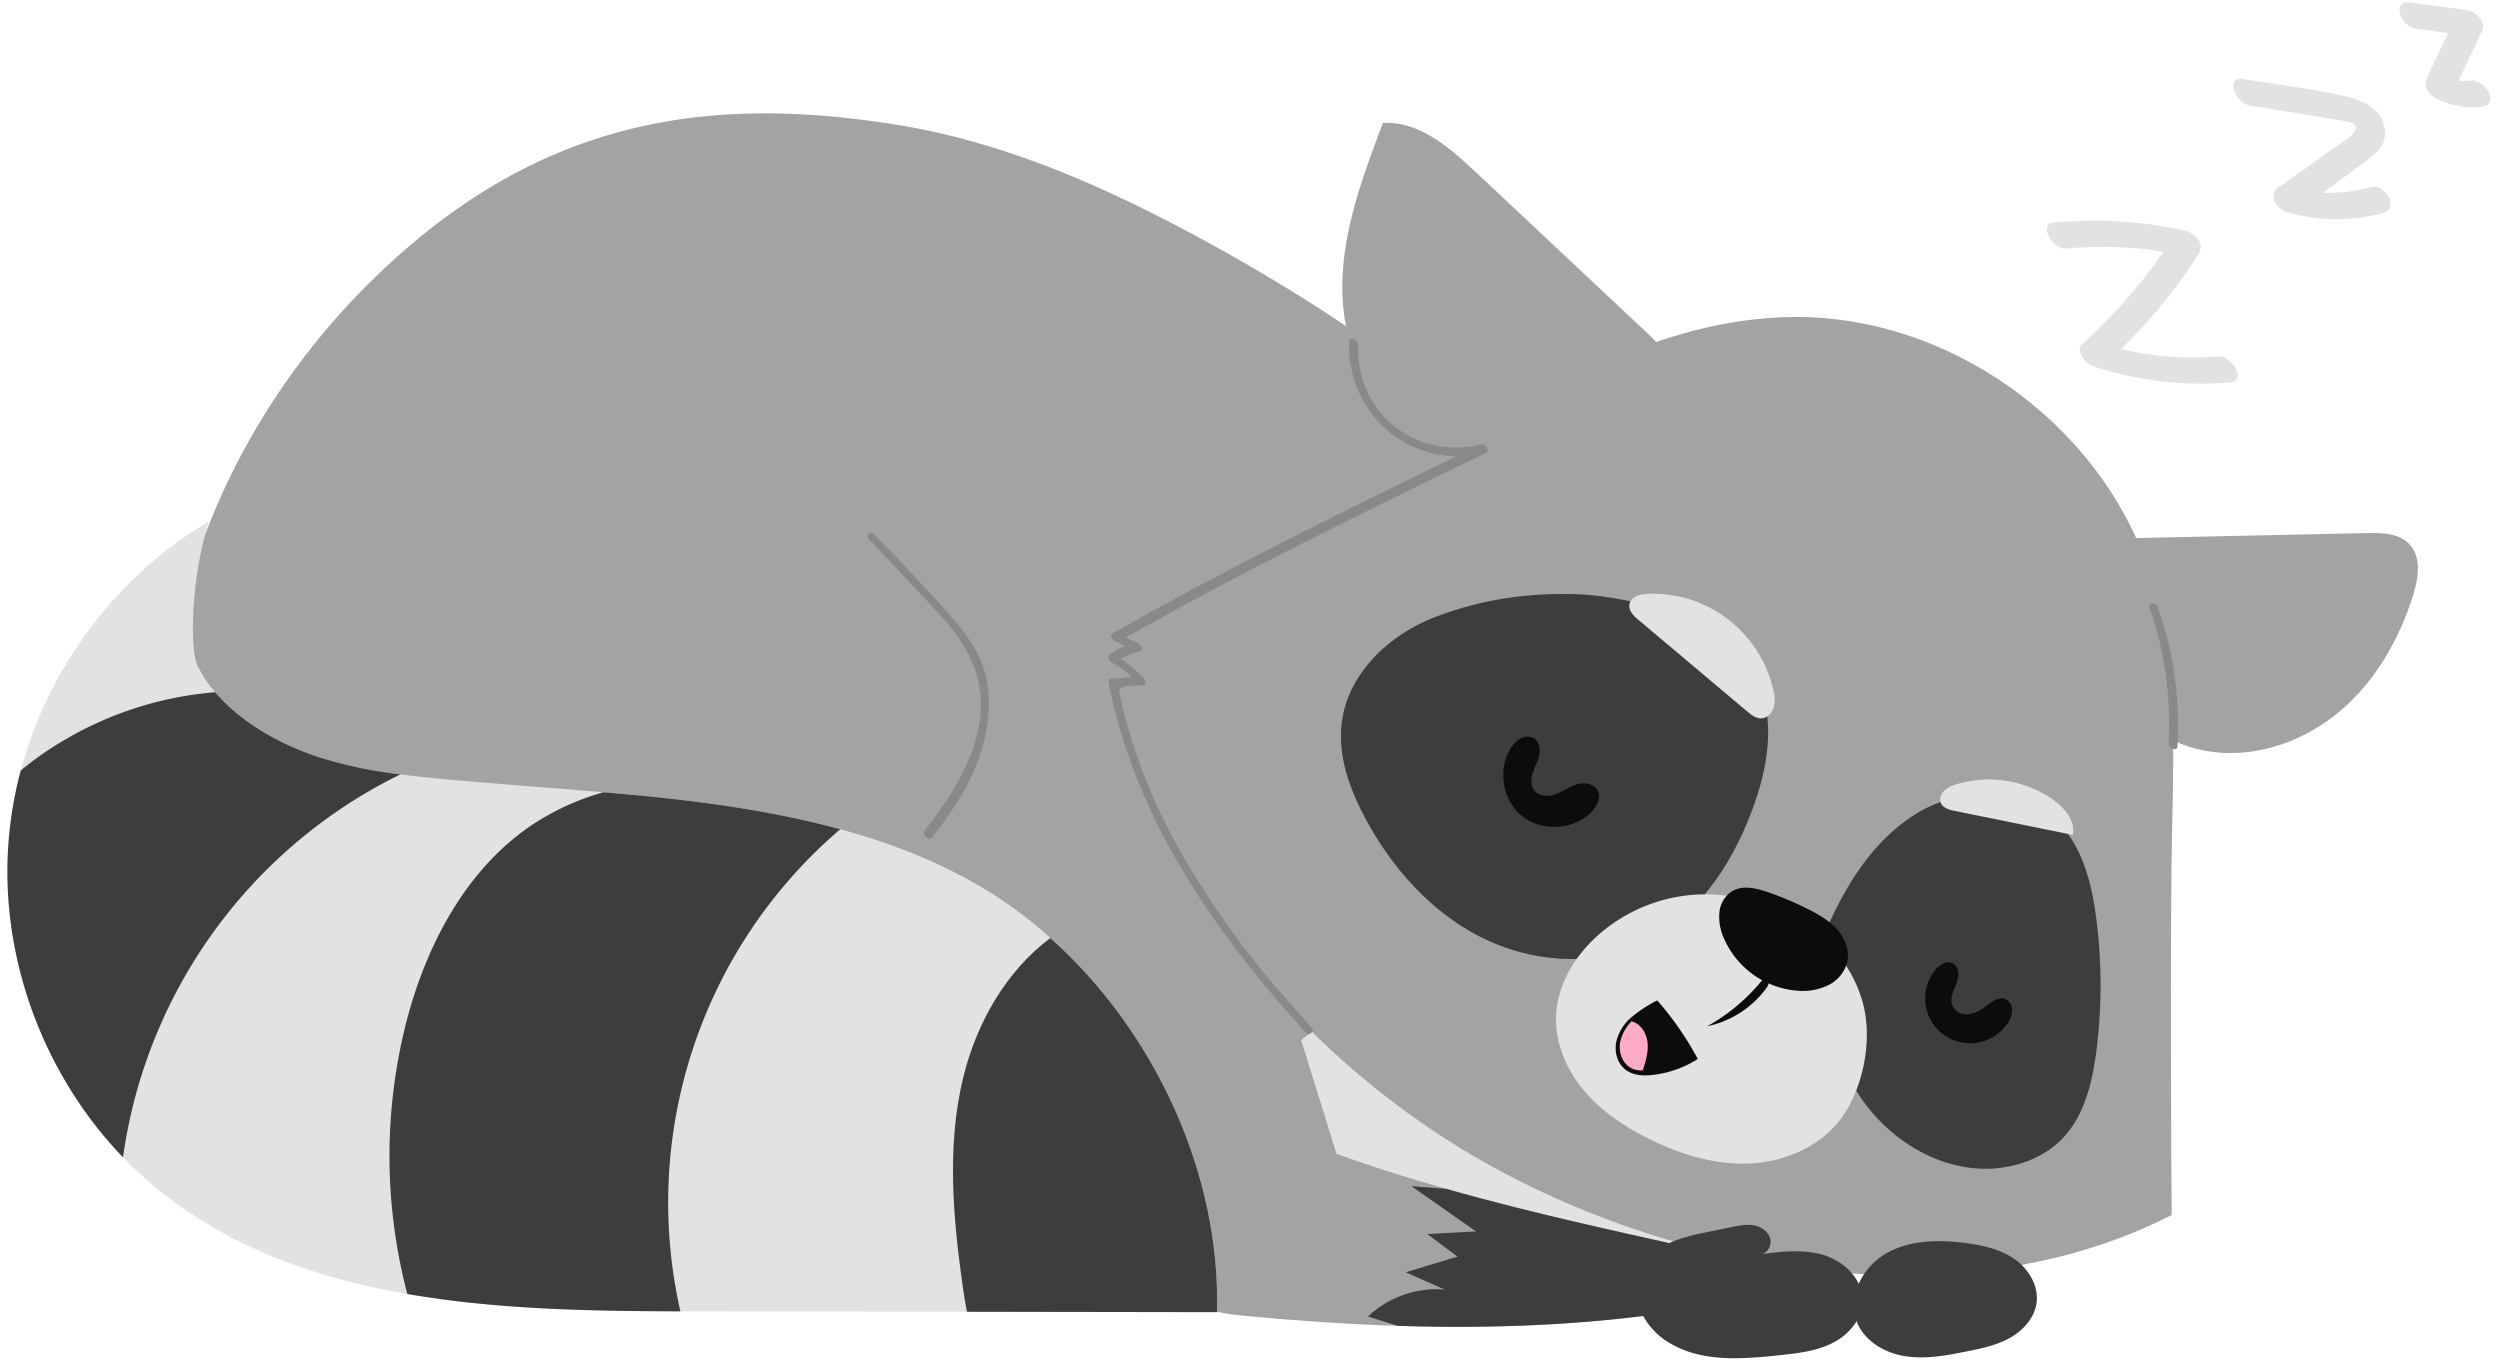 <svg xmlns="http://www.w3.org/2000/svg" viewBox="-2.78 -0.87 938.32 511.37"><title>Asset 1</title><g data-name="Layer 2"><path d="M669.39 437.09c-7.86 13.7-20.83 22.25-35.71 27.74-14 5.19-29.72 7.71-44.49 9.31q-53.34 5.78-107 6.75a1208.13 1208.13 0 0 1-263.36-24c-36.78-7.48-74.52-17.32-103.56-41.09-35.49-29-53.11-75.51-55.9-121.22C55 224 86.2 154.08 136.65 104.52 199.22 43 263.44 34.77 333.31 45.87c42.2 6.72 81.81 24.69 119.2 45.33 57.42 31.67 112.22 71.2 149.49 125.11 28.5 41.21 45.67 89 62.5 136.18 9.85 27.51 19.39 59.26 4.89 84.6z" fill="#a3a3a3"/><path d="M633.68 464.83c-14 5.19-29.72 7.71-44.49 9.31q-53.34 5.78-107 6.75c-10.68-10.19-18.74-22.82-20.87-37.24-4.58-30.49 20.72-60.36 50.86-66.81s62.08 6.91 84 28.58c16.82 16.58 28.57 37.43 37.5 59.41z" fill="#e2e2e2"/><path d="M812.32 455.14c-82.32 42.21-193.69 20.7-269.25-26.49C476.83 387.28 426.92 320.5 406 245.26c47.81-12.48 88.07-43.73 128.69-71.86s85.71-54.64 135.12-55.29c58.69-.77 115.6 39.77 134.07 95.48 10 30.29 9.39 62.94 8.64 94.85-.91 38.36-.34 136.02-.2 146.7z" fill="#a3a3a3"/><path d="M550.79 63.42l64.66 60.7c3.92 3.68 8.17 8.17 7.69 13.53-.55 6.12-6.86 9.8-12.41 12.44-13.14 6.26-26.45 12.58-40.71 15.5s-29.81 2.14-42.39-5.18c-18.22-10.6-26.85-33.06-26.62-54.14s7.8-41.3 15.27-61c13.36-.8 24.72 8.99 34.51 18.15z" fill="#a3a3a3"/><path d="M790.86 201.25l94.63-2.05c5.71-.12 12.15 0 16.06 4.2 4.56 4.84 3.41 12.58 1.44 18.93-5.12 16.5-14 32.12-27.12 43.37s-30.69 17.76-47.87 15.7-33.34-13.4-39.35-29.62z" fill="#a3a3a3"/><path d="M647.45 471c.88 7.44-6.37 17.9-13.77 19.15-36.06 6.1-73.41 7.82-111.84 6.6-18.89-.57-38-1.91-57.31-3.74-11.79-1.11-24.65-3.78-32.09-13-5.91-7.36-61.89-127.82-64.52-169 20.19.8 53.19 28.77 73.38 29.53 9 .34 18.77 1 25.87 6.56 6.72 5.34 9.62 14 12.13 22.25q9.79 31.42 19.57 62.88c13.58 4.88 27.32 9.2 41.13 13.09 35.41 10.08 71.47 17.56 107.45 25.68z" fill="#a3a3a3"/><path d="M454 491.62q-46.93-.06-93.87-.15-52.94-.06-105.88-.15h-1.68c-33.88-.08-69.1-.69-102.49-6.52-34-5.88-66-17.17-92.91-38.73a147.58 147.58 0 0 1-13.78-12.57c-29.84-31-46.17-74.86-43-117.87A150.3 150.3 0 0 1 5 288.32c10.38-38.65 36.06-73.22 70.63-93.45-6.25 19.13-7.63 47.35-4.16 54.34a46.48 46.48 0 0 0 6.53 9.73c9.58 11.33 24.46 19.65 39 24.42a166.43 166.43 0 0 0 30.53 6.41c8.93 1.18 17.93 1.95 26.9 2.71 16 1.41 32.51 2.56 49.18 4 30 2.56 60.48 6.1 89 13.89 17.93 4.88 35.07 11.45 50.9 20.53a162.25 162.25 0 0 1 28 20.3c39.13 34.95 63.9 88.6 62.49 140.42z" fill="#e2e2e2"/><path d="M647.45 471c.88 7.44-6.37 17.9-13.77 19.15-36.06 6.1-73.41 7.82-111.84 6.6-3.7-1.14-7.44-2.33-11.18-3.51a37.68 37.68 0 0 1 28.81-10.11c-4.88-2.14-9.77-4.31-14.65-6.49 6.49-1.95 13-3.93 19.46-5.88-3.82-2.82-7.59-5.65-11.37-8.43 6.1-.34 12.21-.69 18.32-1-8.09-5.65-16.18-11.33-24.27-17l13 1c35.45 10.07 71.51 17.55 107.49 25.67z" fill="#3d3d3d"/><path d="M624.13 503.35a26.63 26.63 0 0 1-11.27-12.51 19.22 19.22 0 0 1 .73-16.54c4.65-8.15 14.93-10.8 24.12-12.69l9.4-1.93c2.71-.56 5.5-1.12 8.23-.66s5.43 2.17 6.24 4.82-1 6-3.82 6.07c8-1 16.29-2.08 24 .3s14.68 9.16 14.54 17.22c-.11 6.79-5.22 12.7-11.28 15.77s-13 3.84-19.75 4.56c-13.96 1.49-29.05 2.74-41.14-4.41z" fill="#3d3d3d"/><path d="M761.62 488c.8-6.43-3.11-12.76-8.45-16.42s-11.88-5.1-18.3-5.93c-10.07-1.29-20.84-1.15-29.66 3.87s-14.77 16.16-11.13 25.63c2.8 7.27 10.44 11.79 18.14 13s15.54-.25 23.18-1.79c5.61-1.13 11.32-2.32 16.3-5.13s9.21-7.6 9.92-13.23z" fill="#3d3d3d"/><path d="M613.84 353.26c19.68-9.27 32.86-28.69 40.61-49 3.62-9.5 6.29-19.49 6.4-29.65s-2.5-20.56-8.6-28.69c-6.6-8.81-16.81-14.37-27.42-17.3s-24.31-6.07-35.31-6.45c-18.74-.65-35.42 1.77-53 8.28s-33.34 21.23-35.7 39.84c-1.56 12.37 2.86 24.75 8.72 35.75 9.9 18.61 24.51 35.16 43.29 44.73s41.94 11.47 61.01 2.49z" fill="#3d3d3d"/><path d="M771.58 426.16c-6.8 7.23-16.73 11-26.64 11.57-21 1.11-41.14-12.25-51.72-30.43s-12.65-40.36-9.68-61.2c7.48-16.61 18-32.7 33.64-42s37.47-9.94 51 2.23c10.3 9.26 14.05 23.71 15.82 37.45a195.3 195.3 0 0 1 0 50.22c-1.55 11.59-4.42 23.65-12.42 32.16z" fill="#3d3d3d"/><path d="M593.87 353.16a60.84 60.84 0 0 1 57.74-16.69c20.35 5.12 38.54 17.27 44.69 38.74 4.1 14.34.06 34.3-9.6 45.65-8.28 9.73-21.27 14.69-34 15s-25.34-3.67-36.77-9.38c-9.23-4.61-18-10.5-24.55-18.46s-10.75-18.2-10.07-28.49c.62-9.93 5.69-19.17 12.56-26.37z" fill="#e2e2e2"/><path d="M454 491.62q-46.93-.06-93.87-.15c-.61-3.09-1.07-6.22-1.53-9.27-3.74-26.25-6.1-53.27.23-79 5-20.26 16.14-39.76 32.62-52 39.19 34.95 63.96 88.6 62.55 140.42z" fill="#3d3d3d"/><path d="M312.59 310.37a184.29 184.29 0 0 0-60 180.94c-33.88-.08-69.1-.69-102.49-6.52a203.23 203.23 0 0 1 0-103.48c7.71-28.85 22.86-57 47.92-73.3a95.74 95.74 0 0 1 25.64-11.52c29.98 2.51 60.42 6.1 88.93 13.88z" fill="#3d3d3d"/><path d="M147.52 289.77A189.15 189.15 0 0 0 43.39 433.5c-29.84-31-46.17-74.86-43-117.87A150.3 150.3 0 0 1 5 288.32a122.06 122.06 0 0 1 14.8-10.49A132.49 132.49 0 0 1 78 258.94c9.58 11.33 24.46 19.65 39 24.42a166.43 166.43 0 0 0 30.52 6.41z" fill="#3d3d3d"/><path d="M644.07 350.86A32.85 32.85 0 0 0 672.22 371a21.79 21.79 0 0 0 11.42-2.21 13.32 13.32 0 0 0 7-9c.77-4.19-1-8.55-3.83-11.75s-6.57-5.41-10.36-7.37a117.39 117.39 0 0 0-15.92-6.76c-4.27-1.45-9.19-2.6-13.09-.35a10.61 10.61 0 0 0-4.87 7.9 19.08 19.08 0 0 0 1.5 9.4z" fill="#0c0c0c"/><path d="M634.44 396.6a116.13 116.13 0 0 0-15.22-22 52 52 0 0 0-9.51 6.19 17.45 17.45 0 0 0-5.89 9.49c-.71 3.72.43 7.92 3.41 10.26s7 2.46 10.69 2a40 40 0 0 0 16.52-5.94z" fill="#0c0c0c"/><path d="M750 374.16c-2.66-1.18-5.46 1.09-7.77 2.86a12.24 12.24 0 0 1-6.34 2.8 5.88 5.88 0 0 1-5.83-3.08c-.78-1.76-.36-3.82.31-5.62a25.34 25.34 0 0 0 1.85-5.45c.25-1.91-.39-4.11-2.11-5-2.24-1.14-4.92.53-6.51 2.48a16.87 16.87 0 1 0 27.18 19.91 8.79 8.79 0 0 0 1.65-4.75 4.55 4.55 0 0 0-2.43-4.15z" fill="#0c0c0c"/><path d="M564.38 279.76c-5.18 8-3.3 19.72 4.1 25.67s19.29 5.27 26-1.49c2.16-2.19 3.82-5.6 2.3-8.27-1.44-2.52-5-3-7.77-2.11s-5.17 2.64-7.9 3.63-6.23.93-8-1.35c-1.46-1.85-1.29-4.51-.56-6.75s2-4.32 2.41-6.62-.07-5.07-2.09-6.28a5.05 5.05 0 0 0-4.84.06 9.89 9.89 0 0 0-3.65 3.51z" fill="#0c0c0c"/><path d="M659.93 370.33a5 5 0 0 0 1.18-2.52 1.89 1.89 0 0 0-1.47-2.07A71.28 71.28 0 0 1 638 384.3a36.85 36.85 0 0 0 21.93-13.97z" fill="#0c0c0c"/><path d="M489.71 386.5c.78-1.13-.67-2.21-1.4-3l-3.24-3.63q-3.15-3.55-6.26-7.14A331.19 331.19 0 0 1 439 316.51a227.67 227.67 0 0 1-14.19-31.2c-2.12-5.71-3.83-11.55-5.39-17.43-.8-3-1.45-6.09-2.1-9.15-.58-2.75 8-2.26 9-2.32 1.57-.1.76-2 .18-2.66a44 44 0 0 0-8.55-7.23 21.19 21.19 0 0 1 7-2.94c2-.48.44-2.68-.66-3.16l-4.57-2c44.11-25 89.69-47.21 135.29-69.33 1.71-.83-.44-3.48-1.87-3.13-24.7 6-47.12-12-46.15-37.53.07-1.74-3.31-3.33-3.39-1.16-.92 24.07 17.65 42.8 40.27 43.13-43.52 21.13-86.93 42.49-129 66.46-1.48.85.05 2.61 1 3l3.75 1.65a24.55 24.55 0 0 0-5.88 3.28c-1.08.81-.41 2.27.6 2.84a41 41 0 0 1 7.74 5.68l-7.88.52a1.15 1.15 0 0 0-.91 1.45c9.15 47.21 35.69 87.88 67 123.48q2.21 2.51 4.43 5c.94 1 3 4.56 4.61 3a1.91 1.91 0 0 0 .38-.26z" fill="#898989"/><path d="M367.89 256.3c-1.41-11.3-8.69-20.3-16.06-28.46-8.62-9.57-17.5-18.91-26.48-28.16-1.66-1.71-3.5.39-1.86 2.07q9.66 10 19.1 20.12c8.72 9.39 17.92 18.38 21.38 31.09 5.75 21.12-7.34 42.21-19.77 58-1.16 1.48 1.69 4 2.84 2.55 13.14-16.67 23.58-35.28 20.85-57.21z" fill="#898989"/><path d="M612.43 232L653 266.16c1.53 1.28 3.25 2.64 5.25 2.58 2.23-.06 4.08-2 4.72-4.12a13.1 13.1 0 0 0-.2-6.61 46.43 46.43 0 0 0-47.14-36c-2.75.11-6.09 1-6.77 3.62s1.58 4.74 3.57 6.37z" fill="#e2e2e2"/><path d="M725.73 300.63c.87 1.84 3.13 2.44 5.12 2.85l44.33 9c1.07-5.09-2.84-9.88-7-12.94a42 42 0 0 0-36.78-6 10.64 10.64 0 0 0-4.52 2.41 4.37 4.37 0 0 0-1.15 4.68z" fill="#e2e2e2"/><path d="M613.84 400.82c1.05-3.37 2.12-6.86 1.75-10.37s-2.54-7.09-6-8a16 16 0 0 0-4.1 7.08 10.1 10.1 0 0 0 1.2 7.95 7.42 7.42 0 0 0 7.15 3.34z" fill="#ffabc7"/><path d="M807.11 227c-.64-1.84-3.86-1.85-3 .5a130.71 130.71 0 0 1 7 50.59c-.1 1.74 3.27 3.33 3.39 1.16a134.91 134.91 0 0 0-7.39-52.25z" fill="#898989"/><path d="M829.71 132.92a114.69 114.69 0 0 1-36.46-2.77 191.24 191.24 0 0 0 29.18-35.77c2.51-4-1.48-7.89-5.28-8.73a157.65 157.65 0 0 0-48.86-3c-6.43.59-.65 10.22 4.52 9.75a147.89 147.89 0 0 1 36.44 1.19 191.24 191.24 0 0 1-30.44 34.54c-3.07 2.72 1.4 7.59 4 8.44a128.3 128.3 0 0 0 51.44 6.09c6.4-.52.63-10.16-4.54-9.74z" fill="#e2e2e2"/><path d="M887.14 69.31A60.07 60.07 0 0 1 869 71.48c5.92-4.23 11.8-8.51 17.59-12.92 5.21-4 7.39-8.26 4.71-14.47-2.52-5.84-10.17-8.06-15.75-9.27-11.92-2.59-24.22-4-36.26-6-7-1.16-3.16 8.94 2.06 9.81l36.26 6c10.44 1.74-3.4 9.17-6.83 11.72-6.08 4.52-12.28 8.87-18.52 13.18-3.81 2.63-.51 8.12 3.09 9.13a66.48 66.48 0 0 0 36.32.4c6.33-1.73.54-11.13-4.53-9.75z" fill="#e2e2e2"/><path d="M924.57 29.35a19.52 19.52 0 0 1-4.58.09l8.86-18.8c1.67-3.54-2.79-7.36-5.88-7.77L901.67.06c-7-.93-3.22 9.11 2.06 9.81l12.33 1.63-8.22 17.43c-1.16 2.47 1.17 5.79 3.28 6.88a29.08 29.08 0 0 0 18 3.3c6.42-.9.62-10.47-4.55-9.76z" fill="#e2e2e2"/></g></svg>